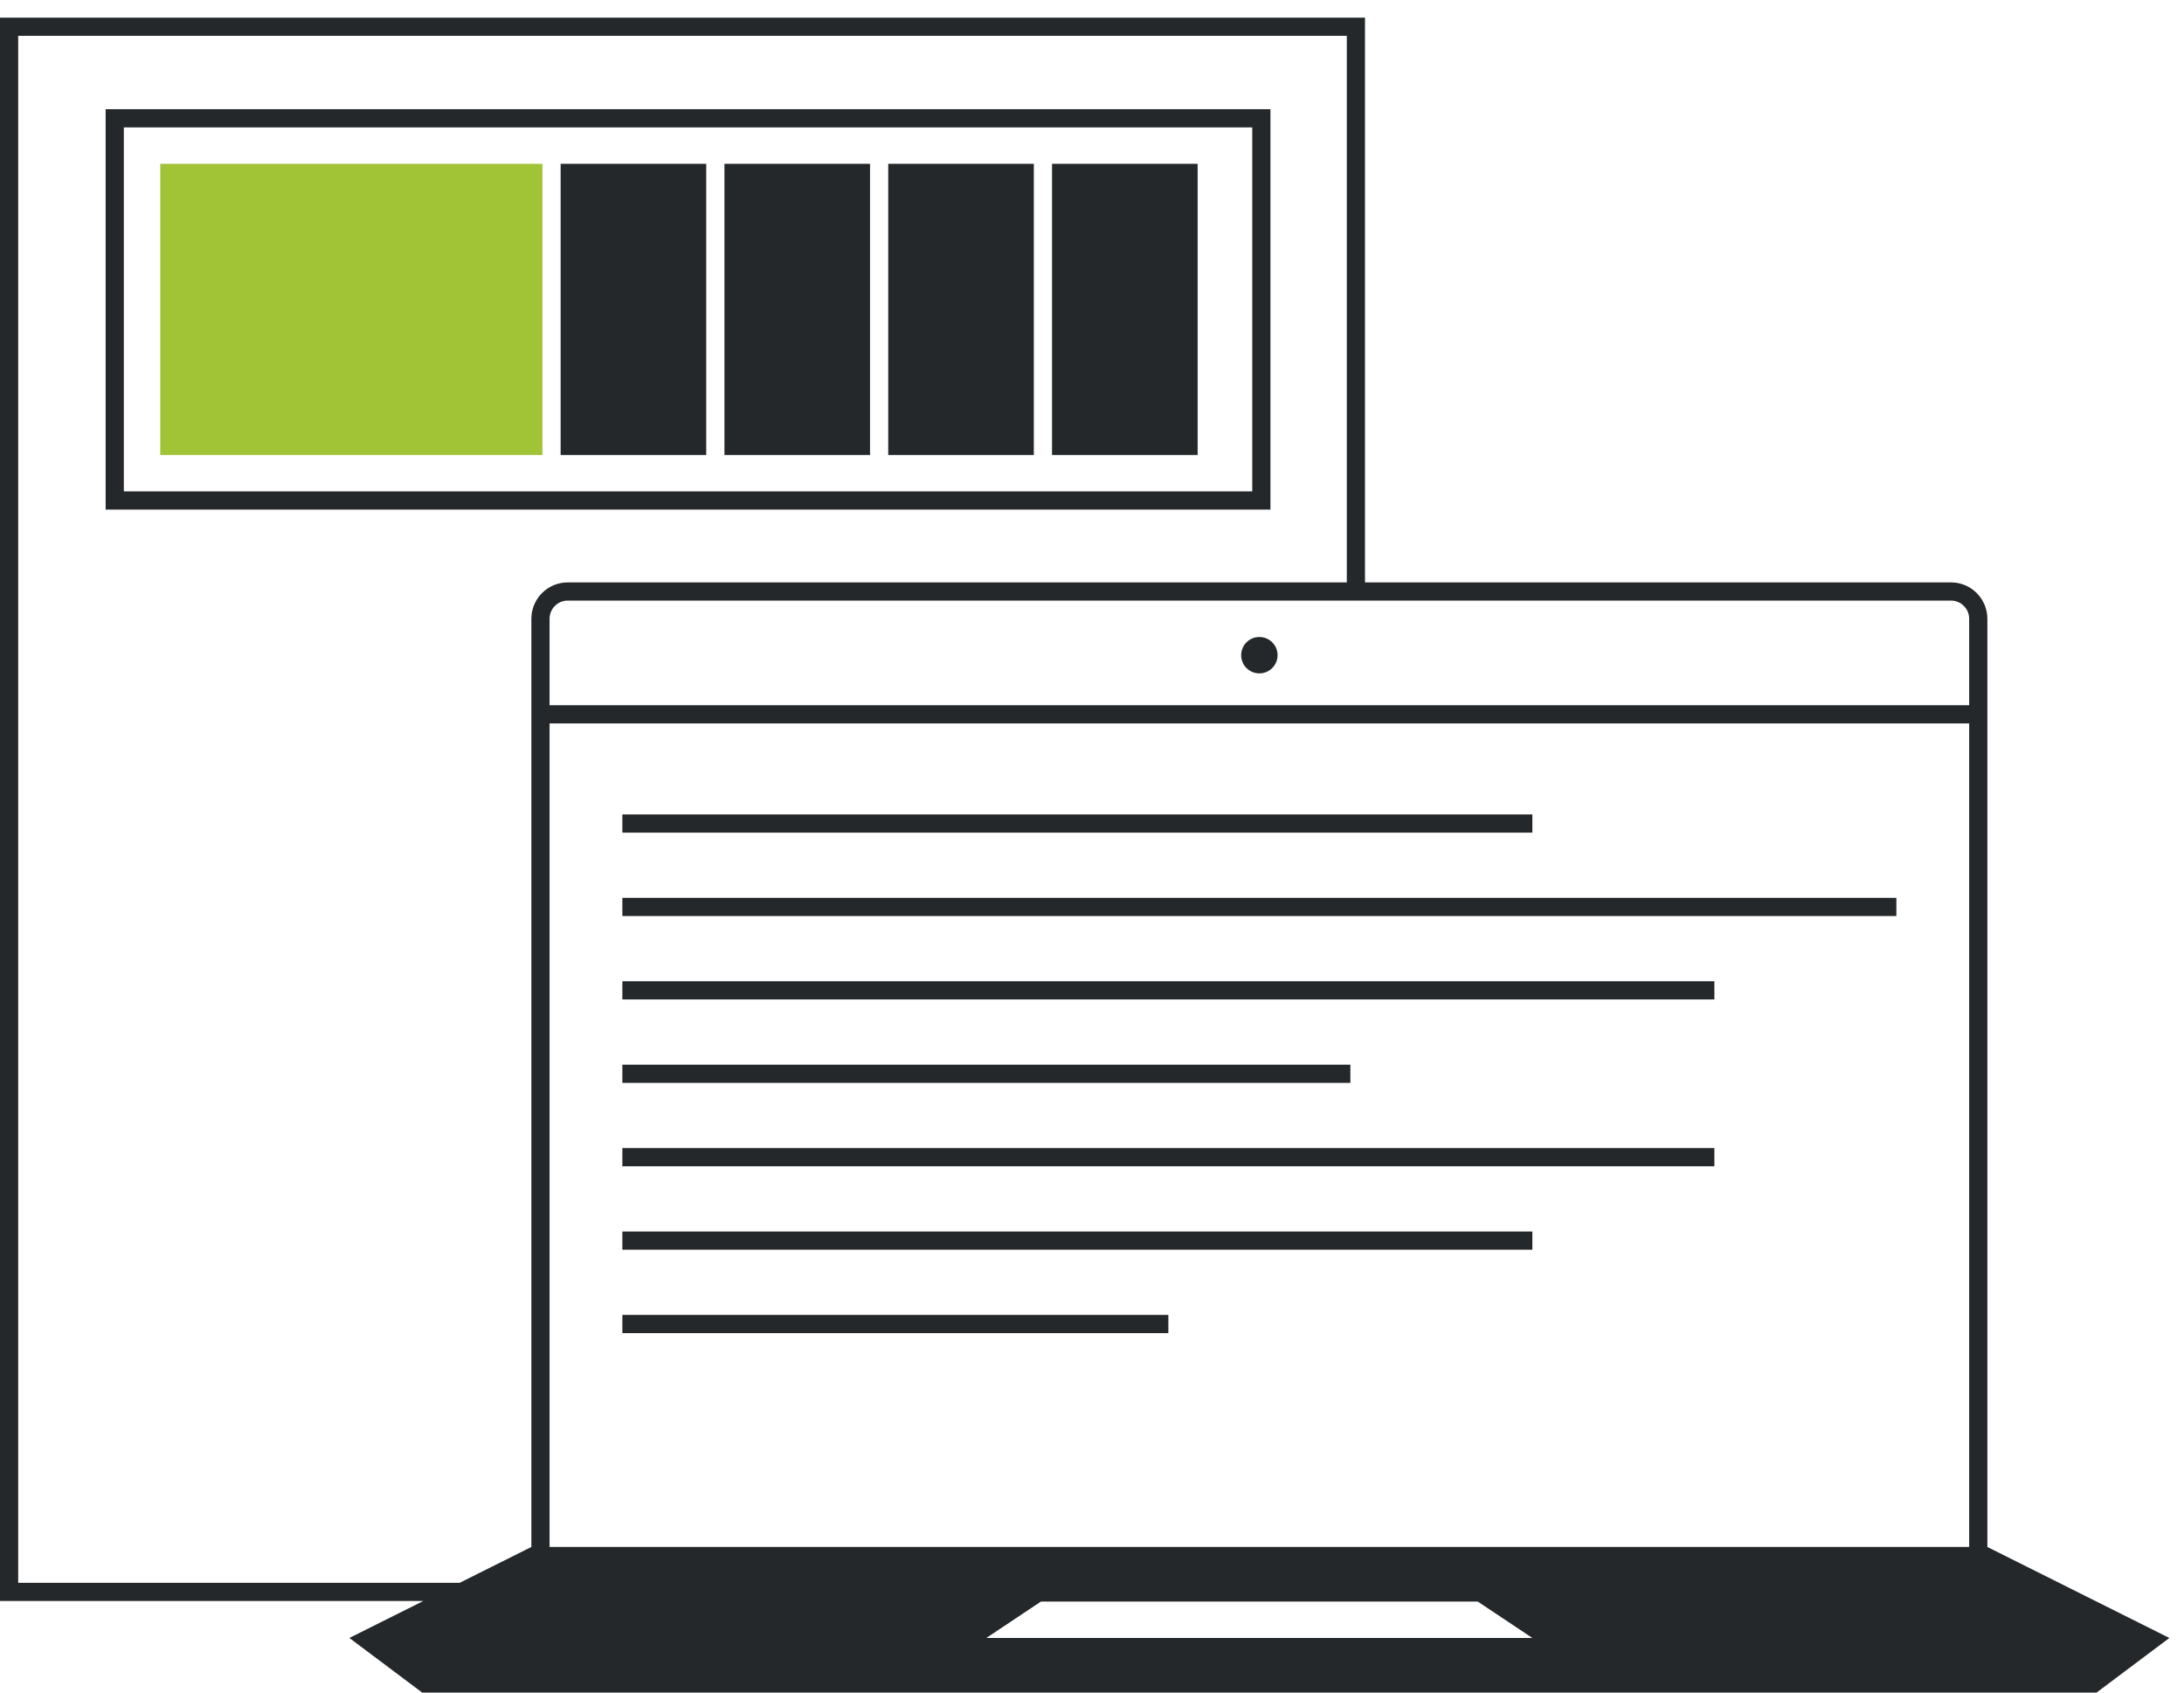 <svg width="120" height="93" viewBox="0 0 120 93" fill="none" xmlns="http://www.w3.org/2000/svg">
<rect x="8.804" y="9" width="21" height="16" fill="#A1C437"/>
<path fill-rule="evenodd" clip-rule="evenodd" d="M68.804 7H6.804V27H68.804V7ZM5.804 6V28H69.804V6H5.804Z" fill="#25282A"/>
<path d="M30.804 9H38.804V25H30.804V9Z" fill="#25282A"/>
<path d="M39.804 9H47.804V25H39.804V9Z" fill="#25282A"/>
<path d="M48.804 9H56.804V25H48.804V9Z" fill="#25282A"/>
<path d="M57.804 9H65.804V25H57.804V9Z" fill="#25282A"/>
<path d="M34.196 45.75H84.196V44.75H34.196V45.75Z" fill="#25282A"/>
<path d="M34.196 50.333V49.333H104.196V50.333H34.196Z" fill="#25282A"/>
<path d="M94.196 54.917H34.196V53.917H94.196V54.917Z" fill="#25282A"/>
<path d="M74.196 59.5H34.196V58.5H74.196V59.5Z" fill="#25282A"/>
<path d="M94.196 64.083H34.196V63.083H94.196V64.083Z" fill="#25282A"/>
<path d="M84.196 68.667H34.196V67.667H84.196V68.667Z" fill="#25282A"/>
<path d="M64.196 73.25H34.196V72.25H64.196V73.25Z" fill="#25282A"/>
<path d="M69.196 37C69.748 37 70.196 36.552 70.196 36C70.196 35.448 69.748 35 69.196 35C68.643 35 68.196 35.448 68.196 36C68.196 36.552 68.643 37 69.196 37Z" fill="#25282A"/>
<path fill-rule="evenodd" clip-rule="evenodd" d="M23.258 87.969H2.74181e-06L0 0.969L75 0.969L75 32H107.196C108.3 32 109.196 32.895 109.196 34V85L119.196 90L115.196 93H23.196L19.196 90L23.258 87.969ZM25.258 86.969H1L1 1.969L74 1.969L74 32H31.196C30.091 32 29.196 32.895 29.196 34V85L25.258 86.969ZM30.196 39.75V85H108.196V39.75H30.196ZM30.196 38.75V34C30.196 33.448 30.643 33 31.196 33H107.196C107.748 33 108.196 33.448 108.196 34V38.75H30.196ZM54.196 90L57.196 88H81.196L84.196 90H54.196Z" fill="#25282A"/>
</svg>
